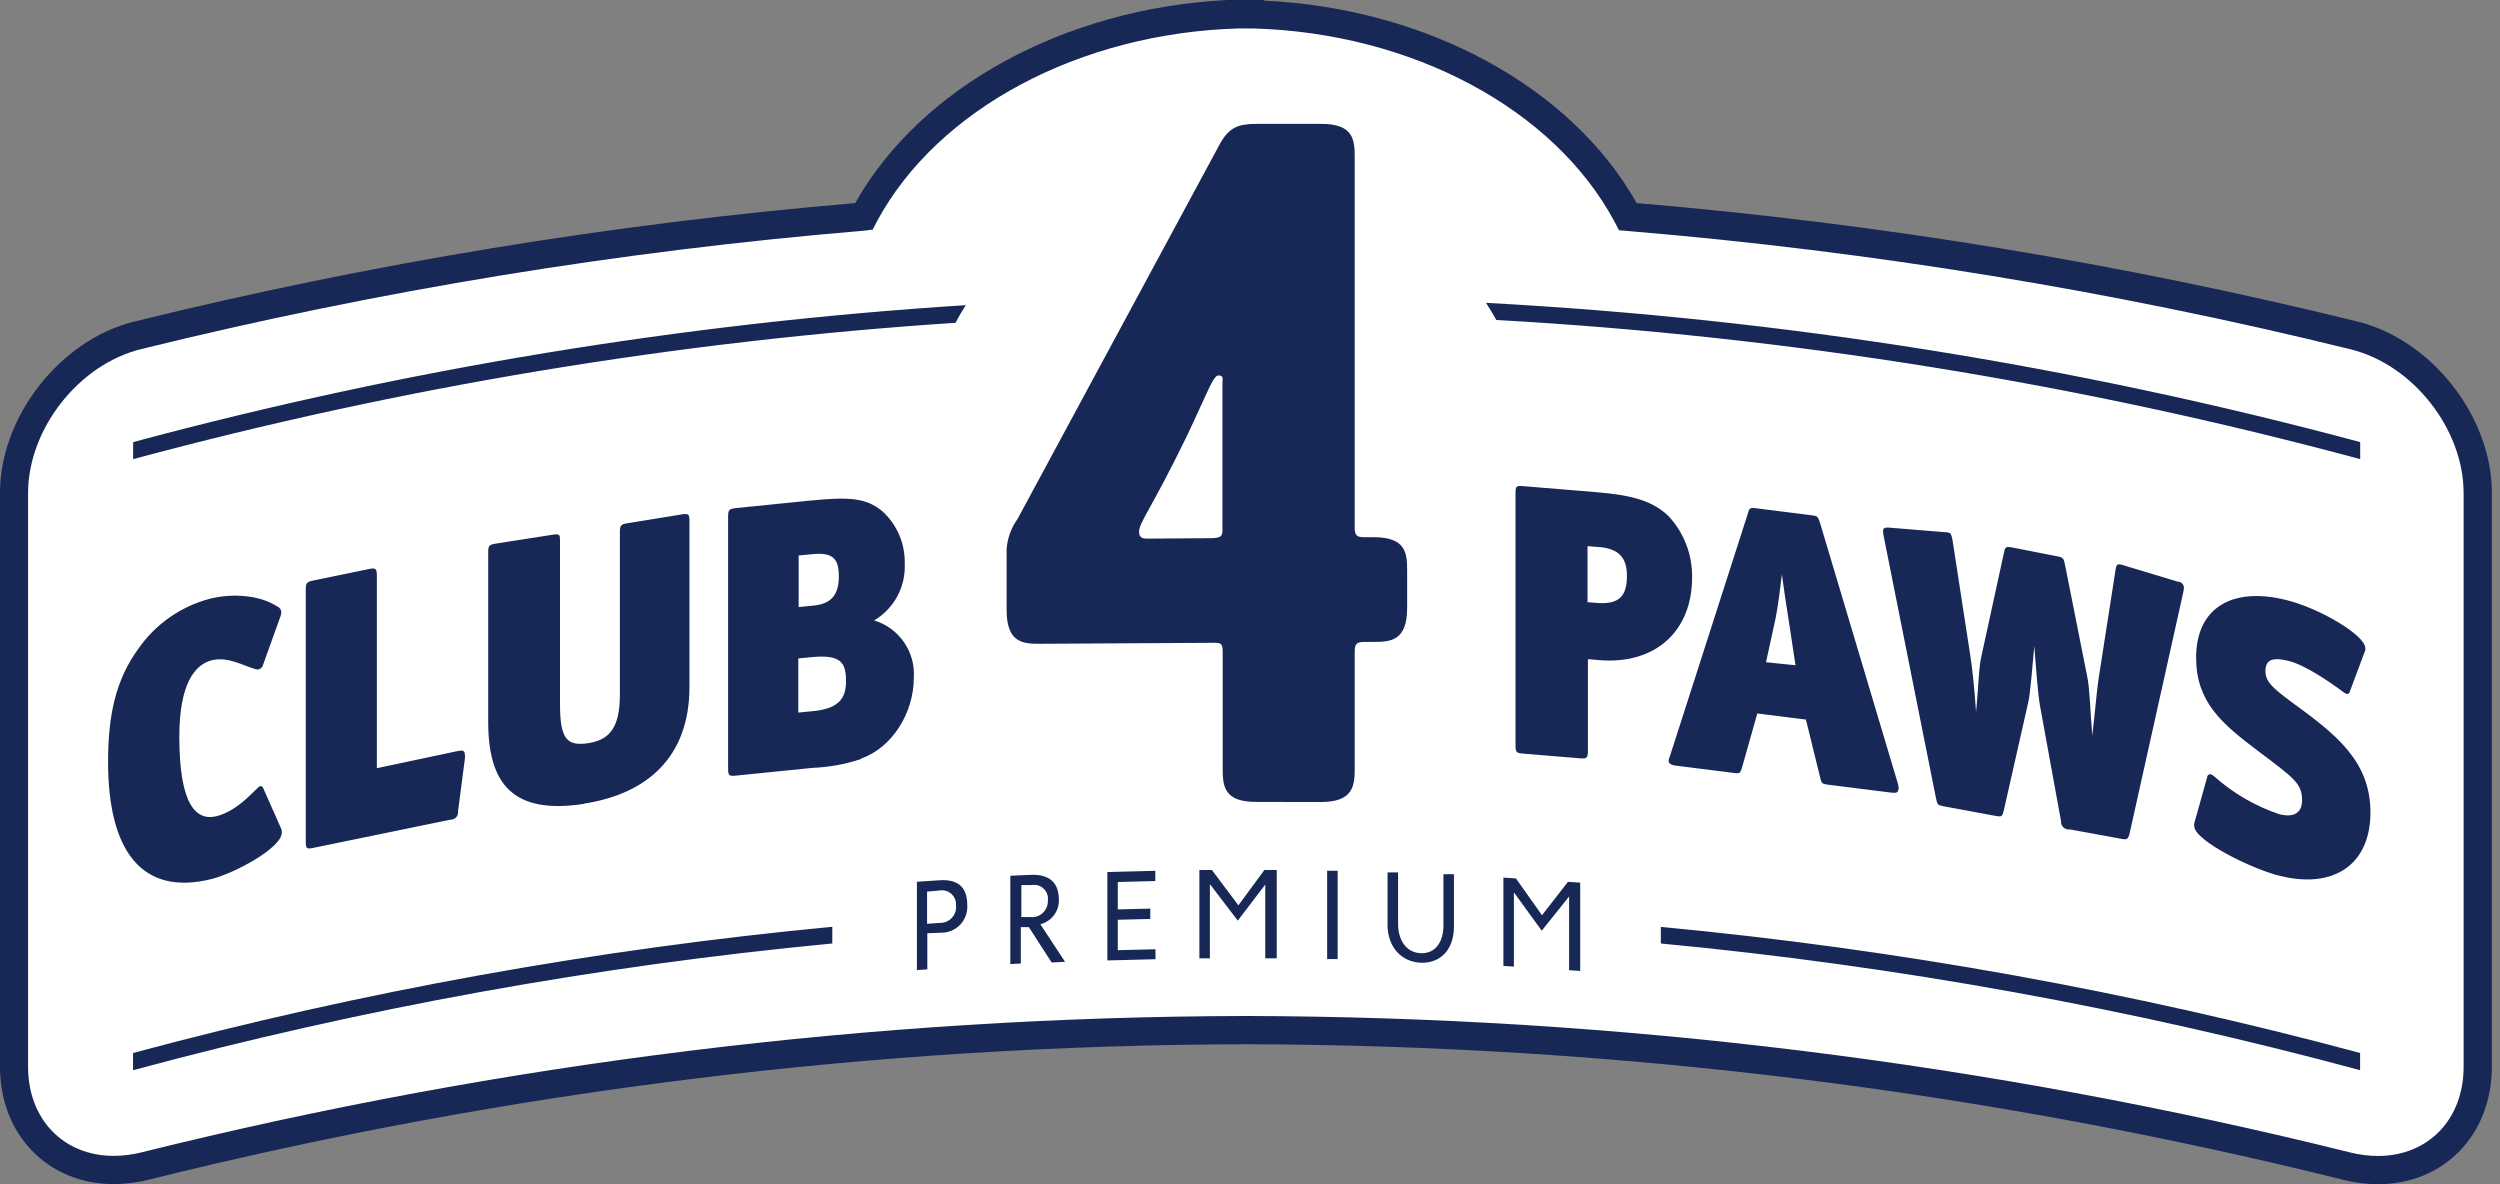 <svg width="114" height="54" viewBox="0 0 114 54" fill="none" xmlns="http://www.w3.org/2000/svg">
    <rect x="0" y="0" width="114" height="54" fill="#808080" stroke="none"/>
    <g clip-path="url(#clip0_75_1473)">
        <path d="M112.744 48.982C112.744 51.436 111.12 53.15 108.803 53.15C108.377 53.149 107.954 53.095 107.541 52.989C90.935 48.784 73.891 46.64 56.779 46.603C39.664 46.638 22.617 48.781 6.008 52.985C5.596 53.09 5.172 53.144 4.746 53.146C2.429 53.146 0.806 51.432 0.806 48.978V22.127C0.814 19.136 3.135 16.116 6.008 15.402C16.915 12.666 28.017 10.816 39.21 9.866L39.628 9.813L39.835 9.399C42.627 4.157 49.149 0.613 56.454 0.402H56.673H56.929H57.099C64.404 0.609 70.93 4.157 73.714 9.433L73.925 9.846L74.364 9.883C85.557 10.832 96.659 12.683 107.565 15.418C110.406 16.133 112.744 19.136 112.744 22.143V48.994V48.982Z" fill="white"/>
        <path d="M107.509 14.665C96.709 12.004 85.716 10.197 74.632 9.261C71.648 3.958 65.049 0.374 57.644 0.028V0H56.472H55.969C48.58 0.374 41.981 3.958 38.997 9.261C27.912 10.197 16.918 12.004 6.116 14.665C2.746 15.498 0 19.001 0 22.472V48.645C0 51.745 2.186 53.996 5.198 53.996C5.725 53.993 6.25 53.927 6.761 53.799C23.135 49.727 39.942 47.652 56.815 47.618C73.688 47.653 90.494 49.73 106.869 53.803C107.379 53.931 107.904 53.997 108.431 54C111.443 54 113.625 51.749 113.629 48.649V22.476C113.629 19.001 110.887 15.498 107.509 14.665ZM112.341 48.649C112.341 51.041 110.73 52.712 108.431 52.712C108.009 52.71 107.588 52.657 107.179 52.554C90.703 48.456 73.792 46.366 56.815 46.329C39.834 46.364 22.921 48.452 6.442 52.55C6.033 52.653 5.612 52.706 5.19 52.708C2.891 52.708 1.28 51.036 1.28 48.645V22.472C1.288 19.557 3.592 16.613 6.442 15.917C17.263 13.251 28.278 11.447 39.384 10.521L39.798 10.469L40.004 10.066C42.774 4.957 49.245 1.502 56.492 1.297H56.71H56.964H57.133C64.38 1.498 70.855 4.957 73.617 10.099L73.827 10.501L74.262 10.537C85.367 11.463 96.382 13.267 107.203 15.933C110.021 16.63 112.341 19.557 112.341 22.488V48.661V48.649Z" fill="#182856"/>
        <path d="M6.071 20.16C18.489 16.822 31.209 14.73 44.042 13.915C43.877 14.173 43.719 14.434 43.575 14.72C30.899 15.552 18.337 17.634 6.071 20.937V20.16ZM107.625 20.16C94.594 16.662 81.234 14.533 67.762 13.81C67.927 14.068 68.084 14.326 68.233 14.591C81.548 15.34 94.749 17.466 107.625 20.937V20.16ZM42.898 42.532C43.064 42.536 43.229 42.506 43.382 42.442C43.535 42.379 43.673 42.284 43.787 42.163C43.901 42.043 43.988 41.9 44.043 41.743C44.098 41.587 44.12 41.42 44.106 41.255C44.106 40.365 43.583 40.092 42.846 40.14L41.811 40.208V44.235L42.286 44.203V42.556L42.898 42.532ZM42.862 40.603C42.956 40.59 43.053 40.597 43.144 40.626C43.235 40.654 43.318 40.703 43.389 40.767C43.459 40.832 43.514 40.912 43.549 41C43.585 41.089 43.6 41.184 43.595 41.279C43.606 41.383 43.595 41.488 43.563 41.587C43.53 41.687 43.476 41.778 43.405 41.854C43.334 41.931 43.247 41.991 43.151 42.031C43.054 42.07 42.95 42.089 42.846 42.085L42.274 42.125V40.659L42.862 40.603ZM47.955 43.889L48.567 43.86L47.44 42.145C47.685 42.083 47.903 41.94 48.056 41.739C48.21 41.538 48.291 41.291 48.286 41.038C48.286 40.096 47.678 39.862 46.981 39.894L46.071 39.934V43.961L46.55 43.937V42.278H46.916L47.955 43.889ZM47.041 40.357C47.14 40.34 47.241 40.346 47.337 40.375C47.433 40.404 47.521 40.456 47.593 40.525C47.665 40.595 47.72 40.68 47.753 40.775C47.786 40.87 47.796 40.971 47.782 41.07C47.786 41.174 47.768 41.278 47.728 41.375C47.688 41.471 47.628 41.558 47.552 41.63C47.475 41.701 47.384 41.754 47.285 41.787C47.186 41.82 47.081 41.831 46.977 41.819H46.574V40.361L47.041 40.357ZM50.492 43.796L52.691 43.74V43.285L50.971 43.329V41.94L52.453 41.904V41.432L50.971 41.469V40.22L52.683 40.176V39.709L50.496 39.765V43.792L50.492 43.796ZM57.74 43.699H58.219V39.673H57.655L56.471 41.283L55.264 39.673H54.692V43.699H55.171V40.341H55.191L56.443 41.98L57.696 40.337V43.695L57.74 43.699ZM60.518 43.732H60.997V39.705H60.518V43.732ZM63.268 42.121C63.268 43.269 63.973 43.868 64.79 43.901C65.608 43.933 66.3 43.385 66.3 42.238V39.862H65.821V42.193C65.821 42.954 65.455 43.49 64.79 43.466C64.126 43.442 63.752 42.878 63.752 42.117V39.782H63.272V42.169L63.268 42.121ZM71.579 44.243L72.058 44.275V40.249L71.499 40.212L70.315 41.734L69.127 40.055L68.555 40.019V44.046L69.034 44.078V40.72H69.055L70.303 42.439L71.551 40.881V44.243H71.579ZM6.067 48.02V48.801C16.514 45.98 27.181 44.047 37.953 43.023V42.262C27.182 43.282 16.516 45.207 6.067 48.016V48.02ZM107.621 48.016C97.172 45.207 86.506 43.284 75.734 42.266V43.023C86.507 44.046 97.174 45.979 107.621 48.801V48.02V48.016ZM60.228 36.572C61.73 36.572 61.775 35.811 61.775 35.018V29.715C61.775 29.361 61.863 29.272 62.217 29.272H62.62C63.425 29.272 64.166 29.22 64.166 27.718V26.035C64.166 25.23 64.122 24.489 62.62 24.497H62.217C61.863 24.497 61.775 24.412 61.775 24.058V7.187C61.775 6.381 61.73 5.64 60.228 5.649H57.313C56.476 5.649 56.033 5.789 55.59 6.631L46.401 23.663C46.112 24.066 45.939 24.541 45.902 25.036V27.819C45.902 29.321 46.655 29.361 47.448 29.357L55.312 29.312C55.666 29.312 55.755 29.312 55.755 29.751V35.03C55.755 35.836 55.799 36.576 57.301 36.568L60.228 36.572ZM52.344 24.561C52.167 24.561 51.942 24.561 51.942 24.255C51.942 23.812 52.469 23.281 54.108 19.91C55.078 17.873 55.316 17.12 55.566 17.12C55.815 17.12 55.743 17.297 55.743 17.47V24.05C55.743 24.36 55.787 24.533 55.255 24.541L52.344 24.561ZM12.852 37.953C12.856 37.895 12.845 37.837 12.82 37.784L12.014 35.964C12.007 35.931 11.988 35.9 11.96 35.879C11.934 35.857 11.9 35.844 11.866 35.844C11.716 35.88 10.923 36.955 9.88 37.217C8.97 37.446 8.177 36.758 8.177 33.593C8.177 31.177 8.89 30.303 9.651 30.11C10.412 29.916 11.145 30.388 11.676 30.52C11.72 30.53 11.765 30.53 11.809 30.52C11.852 30.506 11.892 30.481 11.923 30.448C11.955 30.415 11.978 30.375 11.99 30.331L12.796 28.088C12.812 28.033 12.823 27.977 12.828 27.919C12.826 27.86 12.806 27.802 12.771 27.754C12.736 27.706 12.687 27.669 12.63 27.649C11.87 27.146 10.617 27.038 9.57 27.303C8.247 27.651 7.091 28.459 6.309 29.582C5.274 31.004 4.928 32.614 4.928 34.748C4.928 38.775 6.45 40.889 9.659 40.08C10.686 39.822 12.852 38.67 12.852 37.958V37.953ZM21.199 34.595C21.207 34.541 21.207 34.485 21.199 34.43C21.199 34.217 21.098 34.201 20.865 34.249L17.184 35.03V26.228C17.184 25.926 17.116 25.886 16.834 25.946L14.293 26.47C13.975 26.534 13.943 26.595 13.943 26.897V38.36C13.943 38.698 13.975 38.727 14.293 38.662L20.535 37.378C20.583 37.38 20.632 37.372 20.678 37.354C20.723 37.336 20.764 37.308 20.797 37.272C20.831 37.237 20.856 37.194 20.871 37.148C20.886 37.101 20.891 37.052 20.885 37.003L21.199 34.595ZM26.651 36.641C29.518 36.198 31.439 34.511 31.439 31.33V23.756C31.439 23.454 31.406 23.406 31.084 23.458L28.604 23.861C28.318 23.905 28.266 23.965 28.266 24.263V31.692C28.266 33.15 27.811 33.738 26.832 33.887C25.854 34.036 25.536 33.714 25.536 32.099V24.686C25.536 24.384 25.536 24.332 25.197 24.384L22.616 24.787C22.294 24.835 22.262 24.895 22.262 25.189V32.908C22.262 35.699 23.341 37.168 26.647 36.653L26.651 36.641ZM39.274 34.587C40.7 34.088 41.67 32.481 41.67 30.915C41.71 30.338 41.553 29.764 41.224 29.287C40.896 28.81 40.416 28.459 39.862 28.29C40.309 28.026 40.674 27.644 40.92 27.187C41.165 26.73 41.281 26.215 41.255 25.697C41.266 25.25 41.181 24.805 41.005 24.394C40.829 23.983 40.567 23.614 40.236 23.313C39.508 22.709 38.759 22.645 36.907 22.83L33.56 23.168C33.238 23.2 33.202 23.257 33.202 23.571V35.03C33.202 35.368 33.238 35.401 33.56 35.368L37.06 35.014C37.81 34.985 38.553 34.849 39.266 34.611L39.274 34.587ZM37.044 25.27C38.01 25.173 38.251 25.503 38.251 26.289C38.251 27.074 37.945 27.529 37.116 27.613L36.419 27.682V25.33L37.044 25.27ZM36.967 29.969C38.36 29.828 38.578 30.215 38.578 31.068C38.578 31.817 38.272 32.308 37.1 32.425L36.403 32.493V30.025L36.963 29.969H36.967ZM72.924 30.102C75.473 30.311 77.16 28.797 77.16 26.325C77.173 25.299 76.794 24.307 76.101 23.55C75.384 22.85 74.45 22.58 72.799 22.443L69.465 22.169C69.143 22.141 69.107 22.169 69.107 22.496V33.963C69.107 34.301 69.139 34.338 69.465 34.366L72.05 34.579C72.34 34.603 72.409 34.579 72.409 34.237V30.057L72.936 30.102H72.924ZM72.88 24.94C73.729 25.008 74.188 25.342 74.188 26.256C74.188 27.17 73.85 27.581 72.795 27.492L72.392 27.46V24.903L72.868 24.944L72.88 24.94ZM86.582 35.972C86.577 35.899 86.566 35.827 86.55 35.755L82.994 23.845C82.894 23.547 82.878 23.526 82.592 23.494L80.071 23.176C79.785 23.14 79.765 23.176 79.697 23.434L76.157 34.454C76.12 34.53 76.097 34.612 76.089 34.696C76.089 34.801 76.173 34.885 76.443 34.917L79.085 35.248C79.354 35.28 79.354 35.248 79.439 34.99L80.132 32.534L82.35 32.812L82.994 35.433C83.063 35.727 83.079 35.747 83.369 35.783L86.228 36.142C86.481 36.174 86.566 36.142 86.566 35.972H86.582ZM81.875 30.335L80.53 30.198L80.969 28.185C81.07 27.682 81.191 26.756 81.255 26.196C81.323 26.739 81.476 27.754 81.561 28.262L81.875 30.335ZM99.556 27.013C99.572 26.939 99.583 26.864 99.588 26.788C99.583 26.716 99.55 26.648 99.497 26.599C99.444 26.549 99.374 26.522 99.302 26.522L96.886 25.793C96.821 25.768 96.754 25.749 96.685 25.737C96.568 25.717 96.499 25.737 96.467 25.999L95.694 30.959C95.626 31.39 95.545 32.373 95.408 33.536C95.308 32.328 95.291 31.382 95.175 30.843L94.168 25.769C94.1 25.455 94.084 25.415 93.802 25.366L91.752 24.964C91.466 24.912 91.434 24.94 91.382 25.197L90.343 29.965C90.226 30.492 90.226 31.257 90.109 32.465C90.025 31.257 89.924 30.388 89.84 29.856L89.034 24.622C88.982 24.364 88.95 24.303 88.849 24.287C88.778 24.272 88.705 24.264 88.632 24.263L86.167 24.062C85.934 24.038 85.865 24.094 85.865 24.219C85.87 24.299 85.881 24.378 85.897 24.456L88.281 36.399C88.35 36.697 88.35 36.713 88.632 36.766L90.999 37.205C91.269 37.253 91.301 37.245 91.37 36.971L92.477 32.075C92.594 31.6 92.678 30.319 92.763 29.462C92.831 30.363 92.932 31.66 93.016 32.139L93.983 37.446C93.979 37.499 93.986 37.552 94.005 37.601C94.025 37.651 94.055 37.695 94.093 37.731C94.132 37.767 94.179 37.794 94.229 37.809C94.28 37.825 94.333 37.829 94.385 37.821L96.737 38.251C96.987 38.3 97.039 38.272 97.107 38.018L99.556 27.013ZM103.985 39.943C106.437 40.547 108.092 39.411 108.092 37.047C108.092 34.684 106.481 33.464 104.548 32.051C103.638 31.382 103.304 31.084 103.304 30.605C103.304 30.126 103.57 29.941 104.347 30.134C105.124 30.327 106.236 31.096 106.88 31.575C106.921 31.603 106.966 31.626 107.013 31.644C107.043 31.649 107.073 31.642 107.098 31.624C107.123 31.607 107.14 31.581 107.146 31.551L107.858 29.647C107.867 29.619 107.867 29.59 107.858 29.562C107.858 28.958 105.752 27.726 104.234 27.356C101.782 26.752 100.143 27.714 100.143 29.989C100.143 32.002 101.303 32.993 102.962 34.241C104.621 35.489 104.975 35.731 104.975 36.496C104.975 37.027 104.645 37.301 103.949 37.132C102.847 36.762 101.832 36.173 100.965 35.401C100.924 35.358 100.873 35.326 100.816 35.308C100.797 35.303 100.777 35.303 100.758 35.306C100.739 35.31 100.721 35.318 100.705 35.33C100.689 35.341 100.676 35.356 100.667 35.373C100.657 35.39 100.652 35.409 100.651 35.429L100.055 37.555C100.047 37.589 100.047 37.625 100.055 37.66C100.055 38.352 102.805 39.673 103.965 39.939" fill="#182856"/>
    </g>
    <defs>
        <clipPath id="clip0_75_1473">
            <rect width="113.629" height="54" fill="white"/>
        </clipPath>
    </defs>
</svg>
